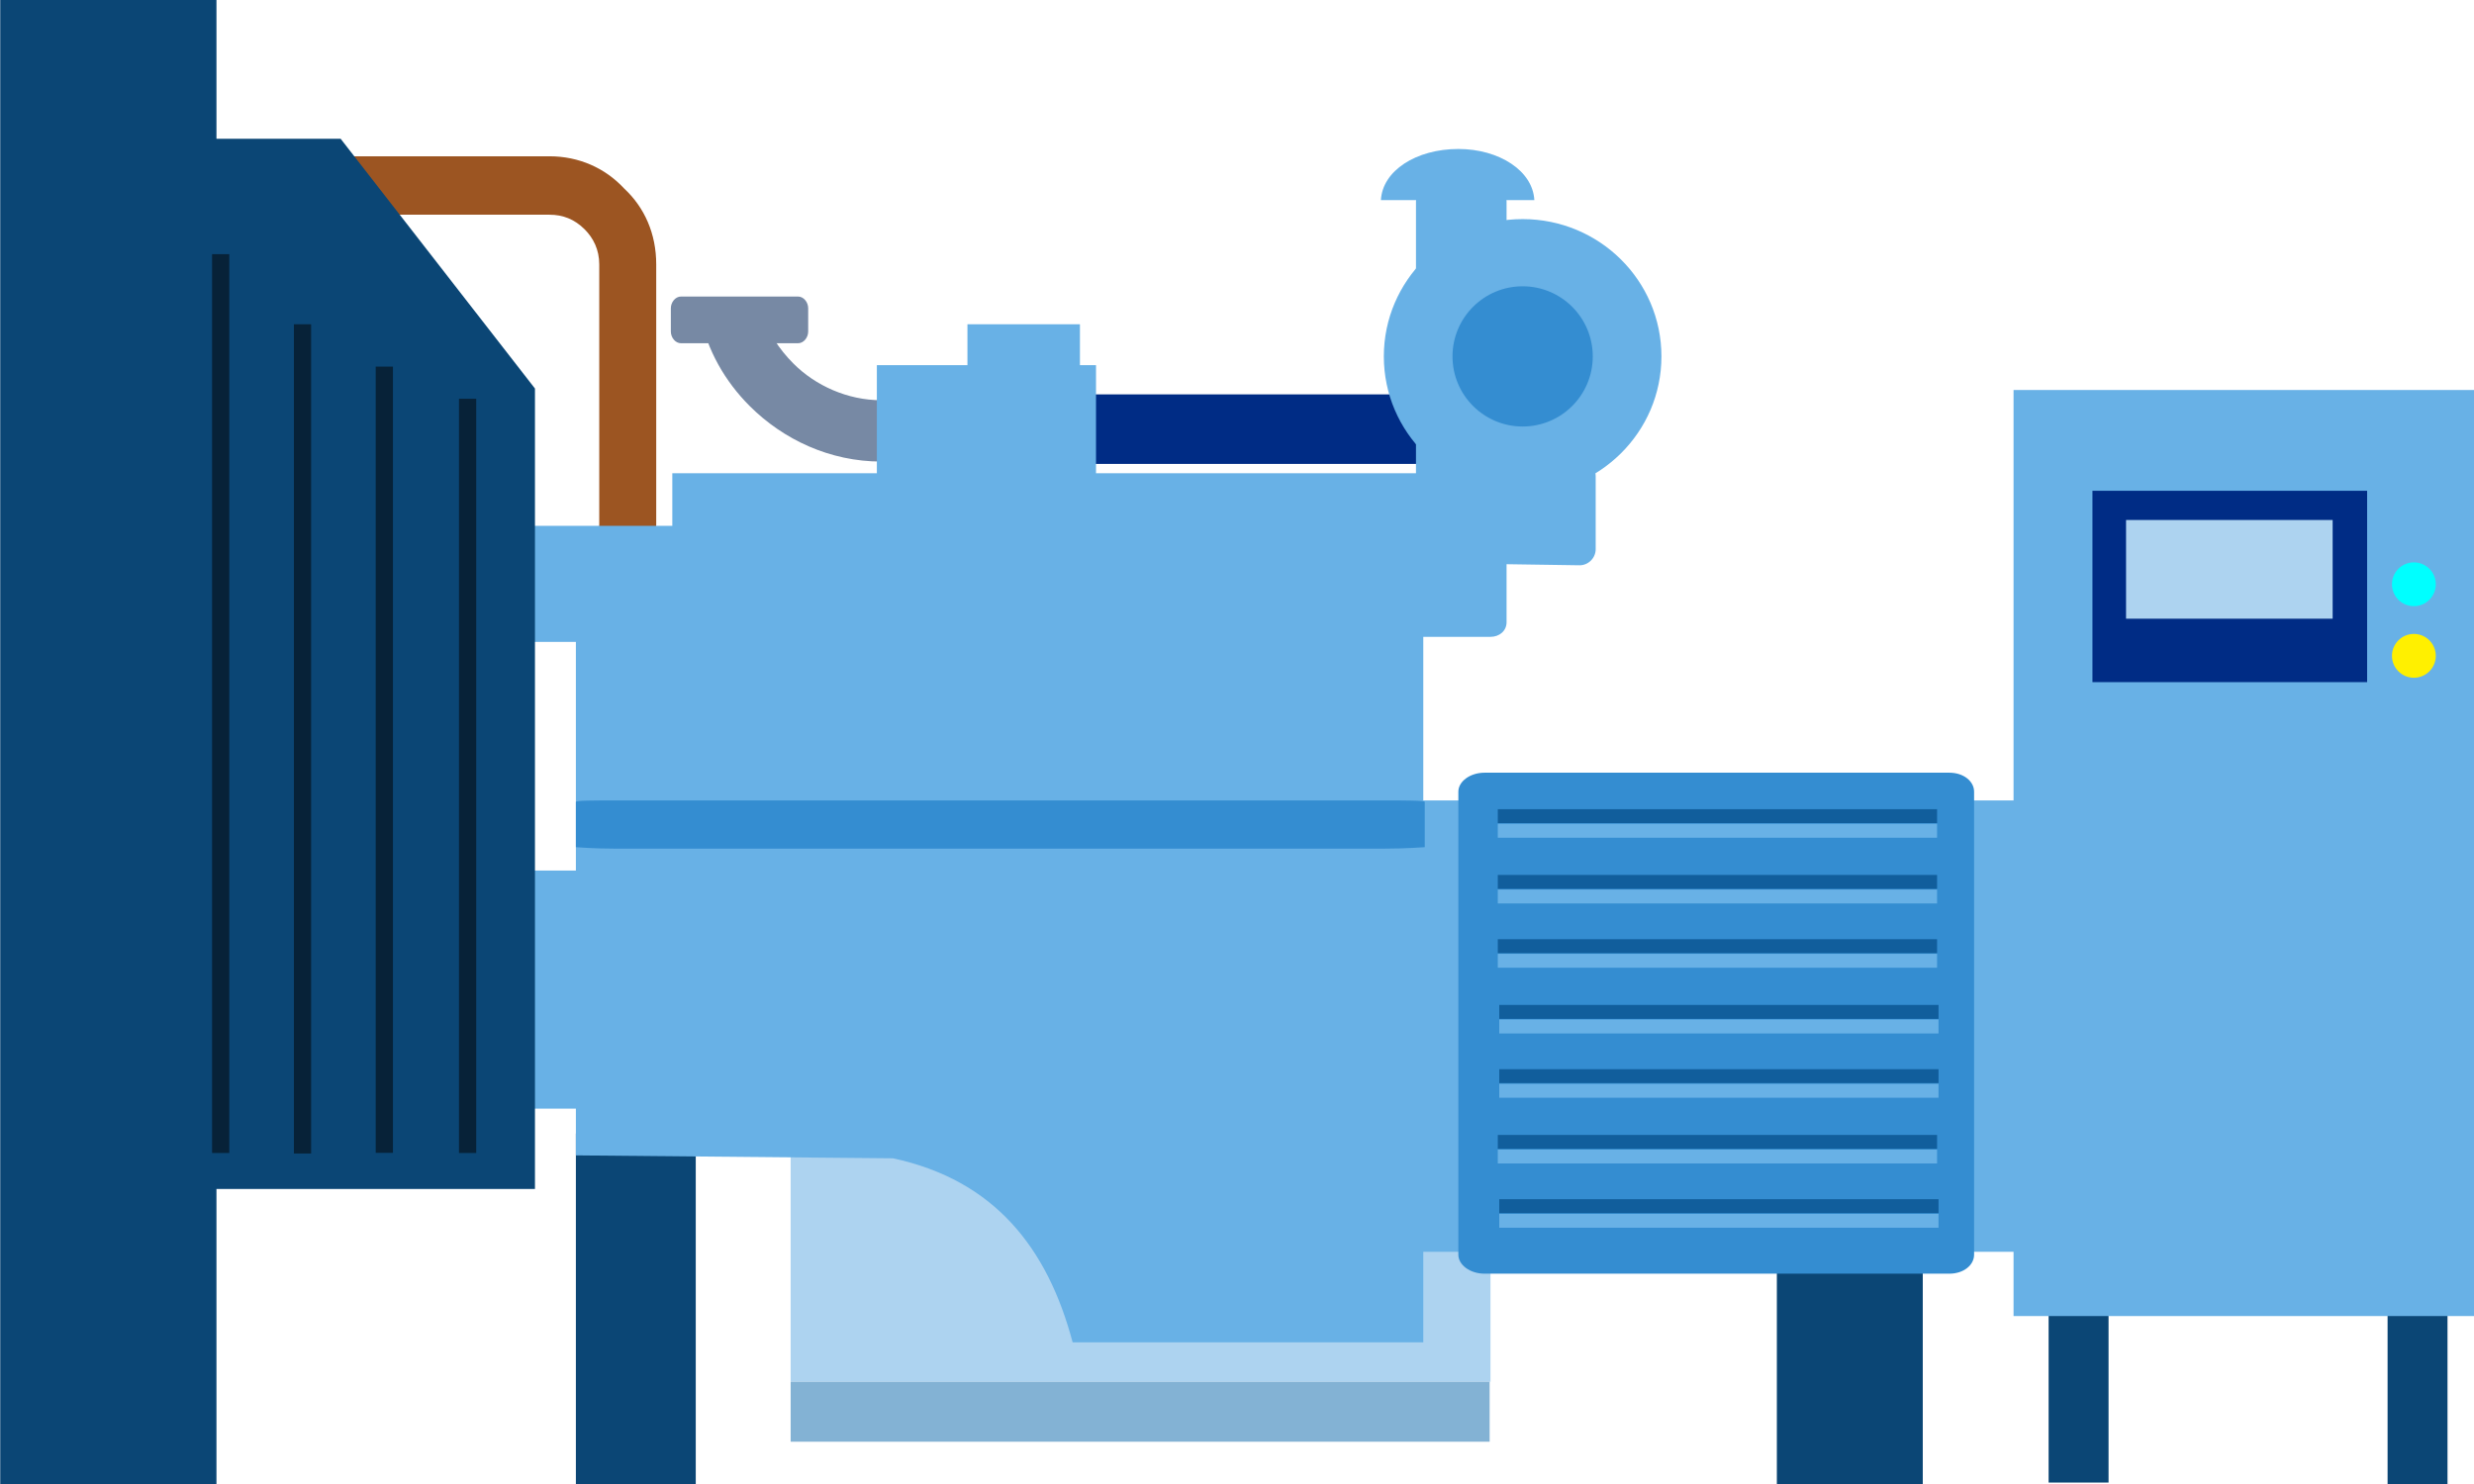 <?xml version="1.0" encoding="UTF-8"?>
<!DOCTYPE svg PUBLIC "-//W3C//DTD SVG 1.1//EN" "http://www.w3.org/Graphics/SVG/1.1/DTD/svg11.dtd">
<!-- Creator: CorelDRAW X7 -->
<svg xmlns="http://www.w3.org/2000/svg" xml:space="preserve" width="16.933mm" height="10.16mm" version="1.1" style="shape-rendering:geometricPrecision; text-rendering:geometricPrecision; image-rendering:optimizeQuality; fill-rule:evenodd; clip-rule:evenodd"
viewBox="0 0 1693 1016"
 xmlns:xlink="http://www.w3.org/1999/xlink">
 <defs>
  <style type="text/css">
   <![CDATA[
    .fil0 {fill:#002C85}
    .fil9 {fill:aqua}
    .fil12 {fill:#072238}
    .fil4 {fill:#0B4675}
    .fil11 {fill:#115E9C}
    .fil10 {fill:#348DD1}
    .fil2 {fill:#68B1E6}
    .fil6 {fill:#7789A4}
    .fil5 {fill:#83B2D4}
    .fil3 {fill:#ADD3F0}
    .fil8 {fill:#FFF000}
    .fil7 {fill:#7789A4;fill-rule:nonzero}
    .fil1 {fill:#9C5522;fill-rule:nonzero}
   ]]>
  </style>
 </defs>
 <g id="图层_x0020_1">
  <g id="_2595537982784">
   <rect class="fil0" x="696" y="270" width="291.938" height="47.6"/>
   <path class="fil1" d="M193 397l14 -14c6,6 15,10 24,10l145 0c9,0 17,-4 24,-10 6,-6 10,-15 10,-24l0 -178c0,-10 -4,-18 -10,-24l0 0c-7,-7 -15,-10 -24,-10l-145 0c-9,0 -18,3 -24,10 -6,6 -10,14 -29,24 -20,-21 -12,-39 1,-52l1 0c13,-14 31,-22 51,-22l145 0c20,0 38,8 51,22l0 0c14,13 22,31 22,52l0 178c0,20 -8,39 -22,52 -13,13 -31,22 -51,22l-145 0c-20,0 -38,-9 -52,-22l14 -14 0 0z"/>
   <g>
    <rect class="fil2" x="339" y="596" width="140" height="163"/>
    <rect class="fil2" x="337" y="360" width="133.326" height="79.46"/>
   </g>
   <rect class="fil3" x="541" y="750" width="479" height="196"/>
   <polygon class="fil4" points="0,0 148,0 148,95 233,95 366,266 366,814 148,814 148,1016 0,1016 "/>
   <rect class="fil5" x="541" y="946" width="478.423" height="41.03"/>
   <g>
    <rect class="fil4" x="394" y="776" width="82.047" height="239.99"/>
    <rect class="fil4" x="1216" y="776" width="99.871" height="239.99"/>
    <rect class="fil4" x="1634" y="776" width="41.019" height="239.99"/>
    <rect class="fil4" x="1402" y="775" width="41.019" height="239.99"/>
   </g>
   <g>
    <rect class="fil2" x="1378" y="267" width="316" height="634"/>
    <rect class="fil2" x="948" y="548" width="481" height="309"/>
   </g>
   <ellipse class="fil2" cx="1042" cy="244" rx="95" ry="94"/>
   <path class="fil2" d="M460 382l0 -58 514 0 0 595 -240 0c-17,-64 -53,-111 -123,-126l-217 -2 0 -409 66 0z"/>
   <path class="fil6" d="M466 203l80 0c4,0 7,4 7,8l0 16c0,4 -3,8 -7,8l-80 0c-4,0 -7,-4 -7,-8l0 -16c0,-4 3,-8 7,-8z"/>
   <path class="fil7" d="M630 314c0,1 -26,2 -27,2 -35,0 -67,-15 -90,-38 -17,-17 -29,-38 -34,-62 0,0 -1,0 0,0l42 -3c0,0 0,0 0,0 4,14 12,26 22,36 15,15 37,25 60,25 1,0 27,-2 27,-1l0 41z"/>
   <polygon class="fil2" points="600,250 662,250 662,222 739,222 739,250 750,250 750,348 600,348 "/>
   <rect class="fil0" x="1432" y="336" width="188" height="131"/>
   <circle class="fil8" cx="1652" cy="449" r="15"/>
   <circle class="fil9" cx="1652" cy="400" r="15"/>
   <g>
    <path class="fil2" d="M969 436l51 0c6,0 11,-4 11,-10l0 -288c0,-5 -5,-10 -11,-10l-40 0c-6,0 -11,5 -11,10l0 298 0 0z"/>
    <path class="fil2" d="M1014 315l67 0c6,0 11,5 11,11l0 50c0,6 -5,11 -11,11l-67 -1c-7,1 -11,-4 -11,-10l0 -50c0,-6 4,-11 11,-11z"/>
    <path class="fil2" d="M945 137l105 0c-1,-20 -24,-35 -52,-35 -29,0 -52,15 -53,35l0 0z"/>
   </g>
   <rect class="fil3" x="1455" y="356" width="141.403" height="67.58"/>
   <path class="fil10" d="M1016 529l318 0c10,0 17,6 17,13l0 317c0,7 -7,13 -17,13l-318 0c-10,0 -18,-6 -18,-13l0 -317c0,-7 8,-13 18,-13z"/>
   <circle class="fil10" cx="1042" cy="244" r="48"/>
   <path class="fil10" d="M421 548l527 0c14,0 27,0 27,1l0 31c0,0 -13,1 -28,1l-526 0c-15,0 -27,-1 -27,-1l0 -31c0,-1 12,-1 27,-1z"/>
   <g>
    <rect class="fil2" x="1025" y="564" width="300.649" height="9.53"/>
    <rect class="fil2" x="1025" y="609" width="300.649" height="9.53"/>
    <rect class="fil2" x="1025" y="653" width="300.649" height="9.53"/>
    <rect class="fil2" x="1026" y="698" width="300.649" height="9.53"/>
    <rect class="fil2" x="1026" y="742" width="300.649" height="9.53"/>
    <rect class="fil2" x="1025" y="787" width="300.649" height="9.53"/>
    <rect class="fil2" x="1026" y="831" width="300.649" height="9.53"/>
   </g>
   <g>
    <rect class="fil11" x="1025" y="554" width="300.649" height="9.53"/>
    <rect class="fil11" x="1025" y="599" width="300.649" height="9.53"/>
    <rect class="fil11" x="1025" y="643" width="300.649" height="9.53"/>
    <rect class="fil11" x="1026" y="688" width="300.649" height="9.53"/>
    <rect class="fil11" x="1026" y="732" width="300.649" height="9.53"/>
    <rect class="fil11" x="1025" y="777" width="300.649" height="9.53"/>
    <rect class="fil11" x="1026" y="821" width="300.649" height="9.53"/>
   </g>
   <rect class="fil12" x="314" y="273" width="11.789" height="516.36"/>
   <rect class="fil12" x="257" y="251" width="11.789" height="538.25"/>
   <rect class="fil12" x="201" y="222" width="11.789" height="567.71"/>
   <rect class="fil12" x="145" y="174" width="11.789" height="615.36"/>
  </g>
 </g>
</svg>
